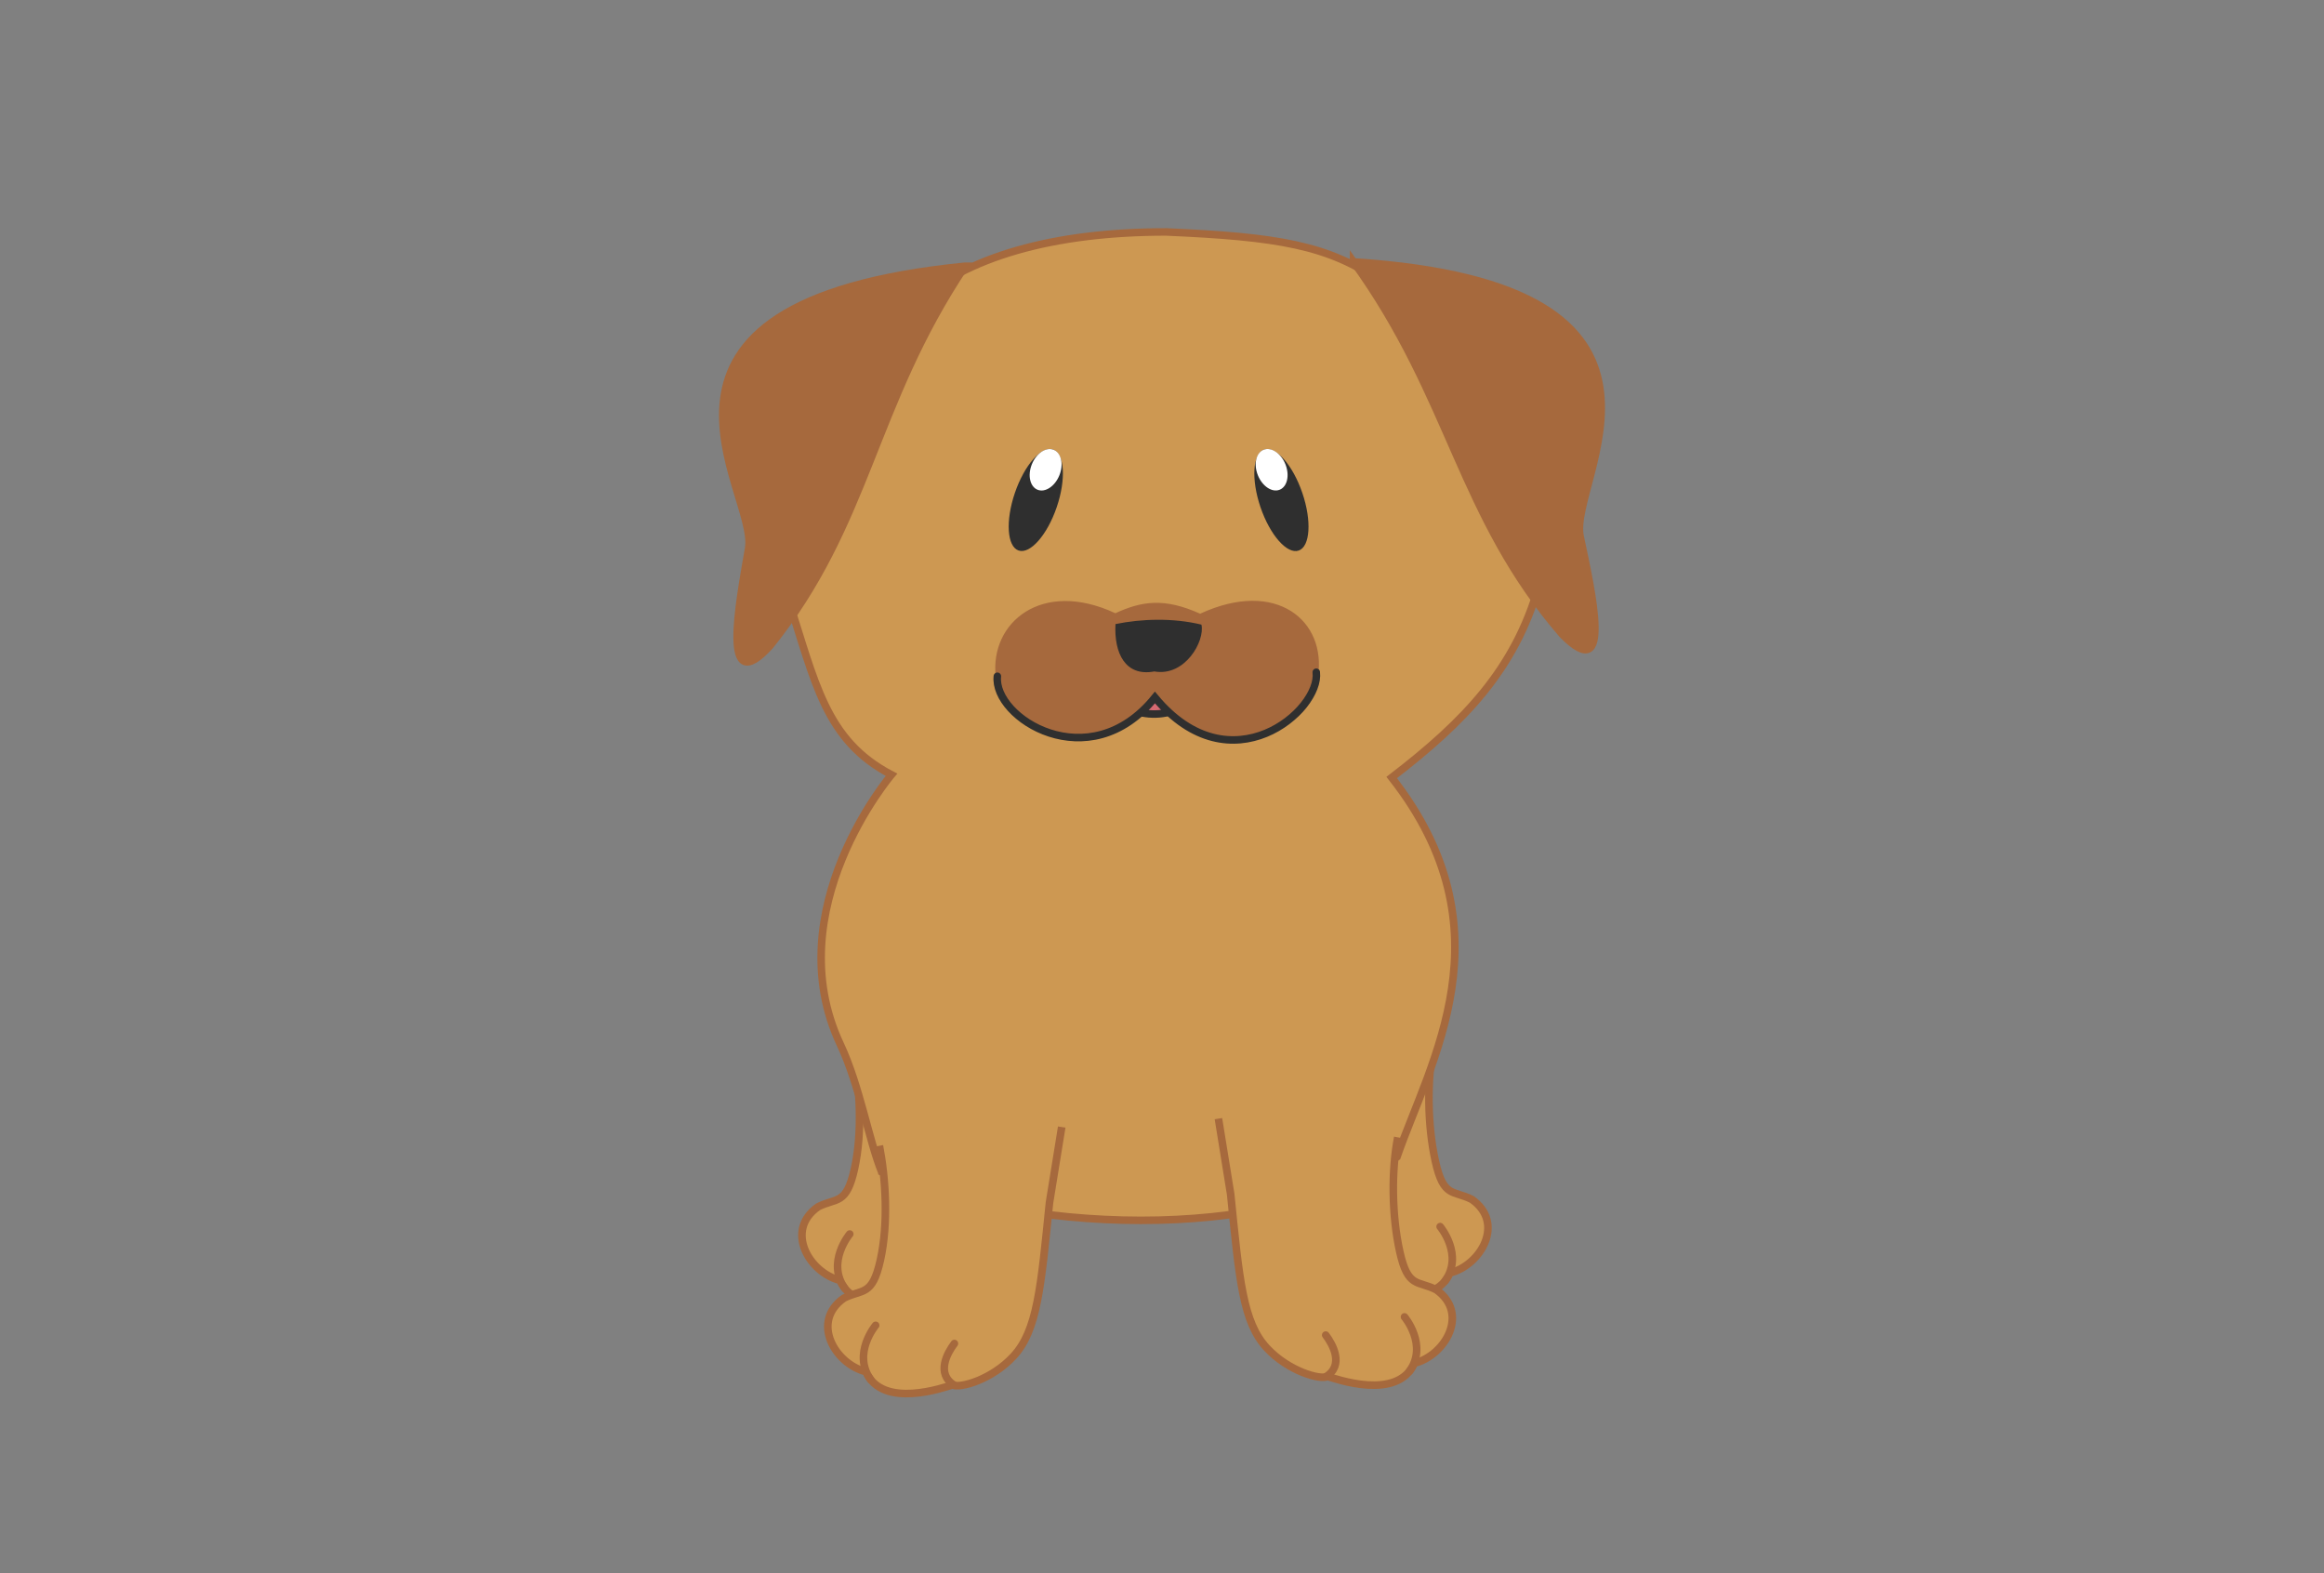<?xml version="1.0" encoding="UTF-8"?><svg id="ridgeback-normal-2" xmlns="http://www.w3.org/2000/svg" viewBox="0 0 1105 748"><rect x="0" y="0" width="1105" height="748" fill="#808080" stroke="none"/><defs><style>.cls-1{fill:#fff;}.cls-2,.cls-3{fill:#a6693d;}.cls-4{fill:#2f2f2f;}.cls-5{fill:none;}.cls-5,.cls-3,.cls-6,.cls-7{stroke-width:3.58px;}.cls-5,.cls-3,.cls-6,.cls-7,.cls-8,.cls-9{stroke-miterlimit:10;}.cls-5,.cls-6{stroke:#2f2f2f;}.cls-5,.cls-9{stroke-linecap:round;}.cls-3,.cls-7,.cls-8,.cls-9{stroke:#a6693d;}.cls-6{fill:#d66971;}.cls-7,.cls-8,.cls-9{fill:#cd9852;}.cls-8,.cls-9{stroke-width:3.61px;}</style></defs><g><path class="cls-8" d="M596.27,488.93l5.82,35.94c4.11,40.66,5.8,60.82,17.17,73.07,10.33,11.13,25.38,15.31,28.88,13.56,3.72,1.05,33.26,11.84,41.25-6.28,14.67-3.67,26.4-23.73,10.44-34.96-8.84-4.51-13.46-.62-17.34-18.09-3.88-17.47-3.97-38.82-.95-54.35"/><path class="cls-9" d="M647.29,591.83c3.28,4.32,8.98,14.34,0,19.87"/><path class="cls-9" d="M684.75,583.18s11.3,13.43,2.32,25.87"/></g><g><path class="cls-8" d="M492.51,492.44l-5.82,35.94c-4.11,40.66-5.8,60.82-17.17,73.07-10.33,11.13-25.38,15.31-28.88,13.56-3.72,1.05-33.26,11.84-41.25-6.28-14.67-3.67-26.4-23.73-10.44-34.96,8.84-4.51,13.46-.62,17.34-18.09,3.88-17.47,2.55-38.82-.47-54.35"/><path class="cls-9" d="M441.48,595.35c-3.28,4.32-8.98,14.34,0,19.87"/><path class="cls-9" d="M404.03,586.7s-11.3,13.43-2.32,25.87"/></g><path class="cls-7" d="M419.19,557.14c-5.96-14.55-10.38-40.93-19.63-60.58-30.23-64.2,24.31-128.21,24.31-128.21-31.42-16.42-36.19-43.64-49.57-85.06,5.78-42.99,25.17-106.36,59.65-138.13,25.13-23.16,67.09-34.89,120.43-34.89,52.71,2.28,77.55,6.19,102.43,23.91,46.25,32.94,65.7,93.45,74.7,144.83-11.38,39.18-34.91,63.88-69.79,90.66,56.9,72.6,18.34,134.88,2.52,180.36-61.73,42.74-181.65,35.35-245.05,7.12Z"/><path class="cls-3" d="M643.59,124.51c46.98,65.1,50.2,120.36,99.35,177.2,24.22,24.64,14.02-19.91,8.36-46.75-5.66-26.85,66.31-119.27-107.71-130.44Z"/><path class="cls-3" d="M458.86,126.57c-44.58,66.71-45.79,122.04-92.84,180.56-23.31,25.47-14.74-19.4-10.06-46.43,4.68-27.03-70.6-116.87,102.89-134.13Z"/><g><path class="cls-8" d="M579.33,531.85l5.82,35.94c4.11,40.66,5.8,60.82,17.17,73.07,10.33,11.13,25.38,15.31,28.88,13.56,3.72,1.05,33.26,11.84,41.25-6.28,14.67-3.67,26.4-23.73,10.44-34.96-8.84-4.51-13.46-.62-17.34-18.09-3.88-17.47-3.97-38.82-.95-54.35"/><path class="cls-9" d="M630.35,634.75c3.28,4.32,8.98,14.34,0,19.87"/><path class="cls-9" d="M667.81,626.11s11.3,13.43,2.32,25.87"/></g><g><path class="cls-8" d="M504.82,535.85l-5.82,35.94c-4.11,40.66-5.8,60.82-17.17,73.07-10.33,11.13-25.38,15.31-28.88,13.56-3.72,1.05-33.26,11.84-41.25-6.28-14.67-3.67-26.4-23.73-10.44-34.96,8.84-4.51,13.46-.62,17.34-18.09,3.88-17.47,2.55-38.82-.47-54.35"/><path class="cls-9" d="M453.79,638.76c-3.28,4.32-8.98,14.34,0,19.87"/><path class="cls-9" d="M416.34,630.11s-11.3,13.43-2.32,25.87"/></g><path class="cls-6" d="M549.28,324.9c-4.1,5.07-8.54,8.96-13.14,11.88,9.19,3.94,17.99,3.34,25.61-.31-4.26-2.93-8.45-6.74-12.47-11.58Z"/><path class="cls-2" d="M570.63,291.78c-17.02-7.67-27.74-6.01-40.31-.23-35.1-16.36-59.73,4.5-56.88,30.13,1.33,19.48,20.85,29.88,43.55,28.4,14.21-.93,26.32-7.95,33.05-17.84,6.74,9.9,18.84,16.91,33.05,17.84,22.69,1.49,42.22-8.92,43.55-28.4,4.15-26.21-19.44-46.77-56.01-29.9Z"/><path id="nosed" class="cls-4" d="M571.27,296.97c-13.65-3.29-28.46-2.79-40.89-.26-.74,13.72,4.63,25.11,18.46,22.52,14.63,2.59,24.14-14.44,22.42-22.26Z"/><path class="cls-5" d="M625.85,319.6c2.26,18.11-40.7,55.38-76.71,12.01-31.38,38.79-77.06,9.59-74.92-10.09"/><ellipse id="right_eye" class="cls-4" cx="609.28" cy="237.74" rx="10.51" ry="25.36" transform="translate(-44.13 209.51) rotate(-18.84)"/><ellipse id="left_eye" class="cls-4" cx="492.51" cy="237.74" rx="25.36" ry="10.51" transform="translate(108.45 627.08) rotate(-71.16)"/><ellipse id="left_eye-2" class="cls-1" cx="497.16" cy="223.34" rx="10.24" ry="7.05" transform="translate(103.52 600.3) rotate(-67.95)"/><ellipse id="left_eye-3" class="cls-1" cx="604.63" cy="223.34" rx="7.05" ry="10.24" transform="translate(-39.62 243.32) rotate(-22.05)"/></svg>